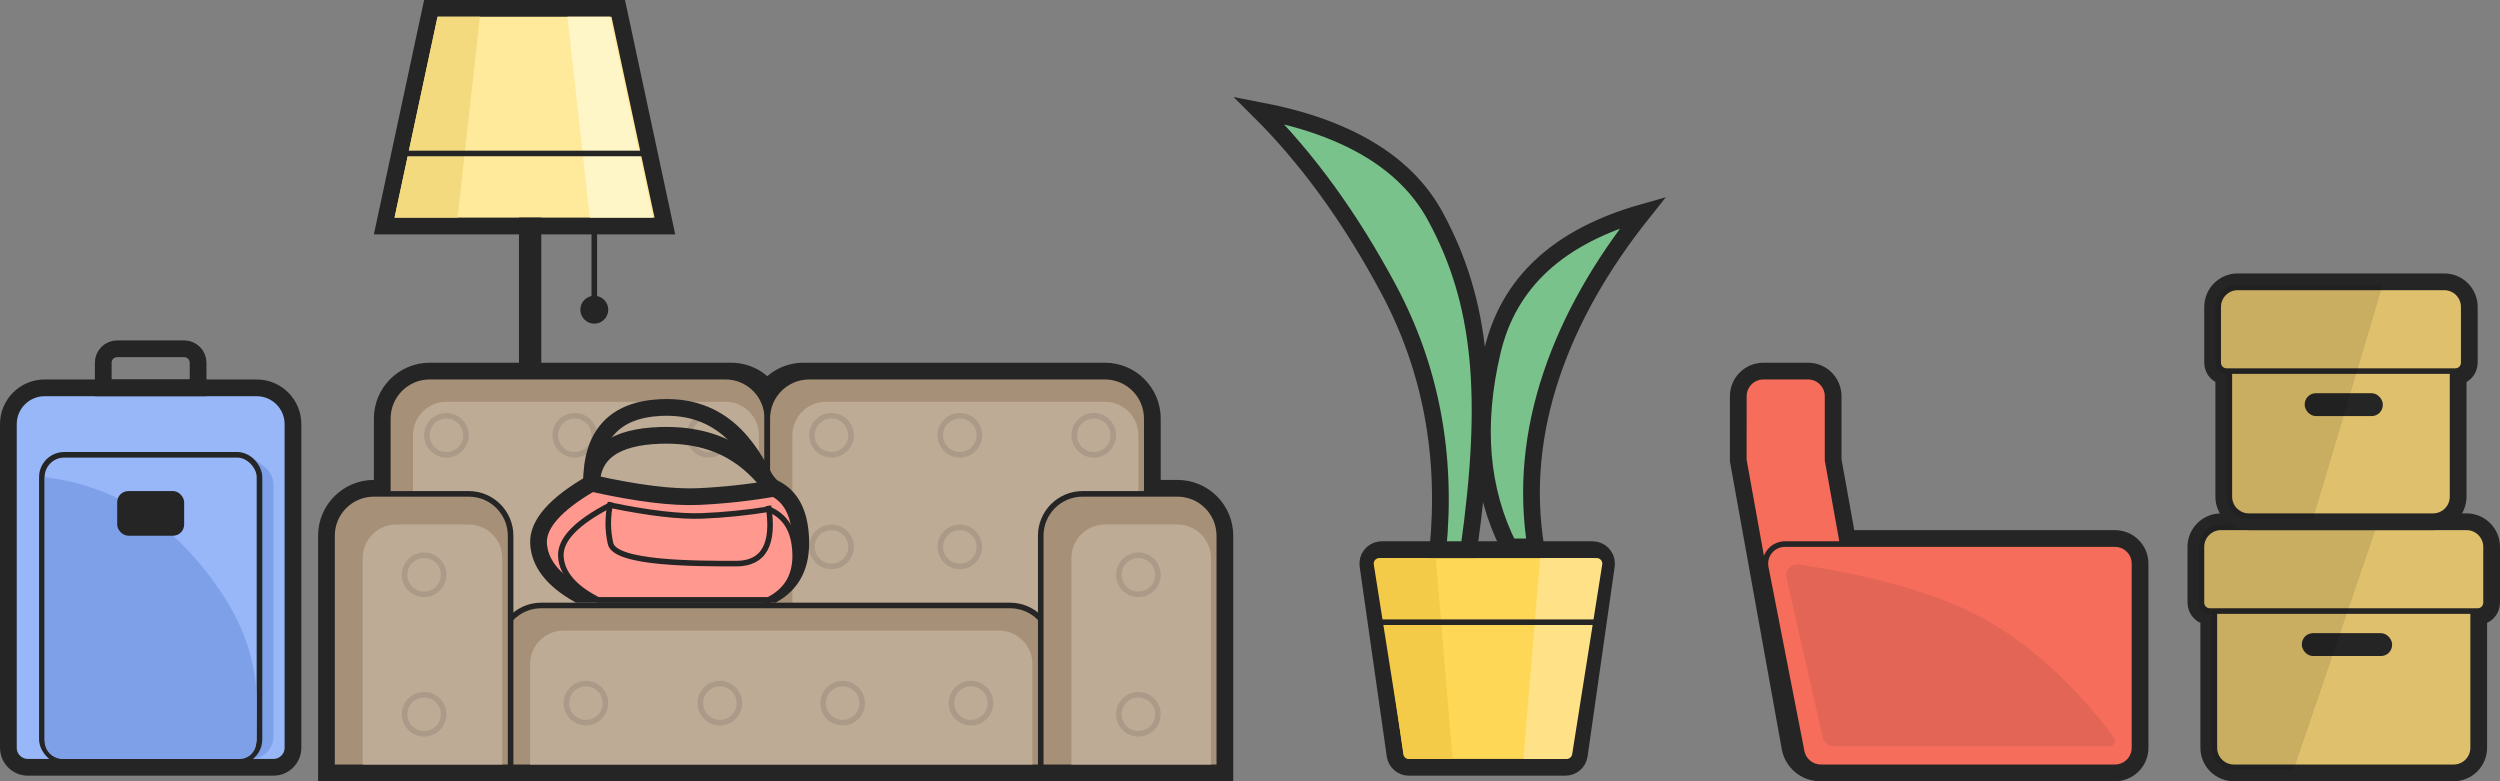 <?xml version="1.0" encoding="UTF-8"?>
<svg width="448px" height="140px" viewBox="0 0 448 140" version="1.1" xmlns="http://www.w3.org/2000/svg" xmlns:xlink="http://www.w3.org/1999/xlink">
    <rect x="0" y="0" width="448" height="140" fill="#808080" stroke="none"/>
    <!-- Generator: Sketch 50.2 (55047) - http://www.bohemiancoding.com/sketch -->
    <title>газель</title>
    <desc>Created with Sketch.</desc>
    <defs></defs>
    <g id="frontend" stroke="none" stroke-width="1" fill="none" fill-rule="evenodd">
        <g id="pereezdy-desktop" transform="translate(-538, -374)">
            <g id="газель-и-мебель" transform="translate(538, 253)">
                <g id="газель" transform="translate(0, 121)">
                    <g id="Group-36" transform="translate(67, 0)">
                        <path d="M10.213,1.5 L1.855,40.5 L52.145,40.5 L43.787,1.5 L10.213,1.5 Z" id="Rectangle-25" stroke="#252525" stroke-width="3" fill="#FFEA9C"></path>
                        <polygon id="Rectangle-25-Copy" fill="#F3DA7F" points="11.4 3 19 3 15 39 3.7 39"></polygon>
                        <polygon id="Rectangle-25-Copy-2" fill="#FFF6C7" transform="translate(42.35, 21) scale(-1, 1) translate(-42.35, -21) " points="42.4 3 50 3 46 39 34.7 39"></polygon>
                        <rect id="Rectangle-26" fill="#252525" x="26" y="39" width="4" height="100"></rect>
                        <path d="M4.5,27.5 L49.511,27.5" id="Line-9" stroke="#252525" stroke-linecap="square"></path>
                        <path d="M39.5,40.5 L39.5,55.5" id="Line-10" stroke="#252525" stroke-linecap="square"></path>
                        <circle id="Oval-3" fill="#252525" cx="39.5" cy="55.5" r="2.5"></circle>
                    </g>
                    <g id="Group-31" transform="translate(59, 67)">
                        <path d="M147,21 L147,8 C147,3.582 143.418,-8.11624501e-16 139,0 L85,0 C82.322,4.91859582e-16 79.952,1.315 78.5,3.335 C77.048,1.315 74.678,-4.91859582e-16 72,0 L18,0 C13.582,8.11624501e-16 10,3.582 10,8 L10,21 L8,21 C3.582,21 -5.41083001e-16,24.582 0,29 L0,71 L160,71 L160,29 C160,24.582 156.418,21 152,21 L147,21 Z" id="Combined-Shape" stroke="#252525" stroke-width="4" fill="#BEAB96"></path>
                        <path d="M10.5,49.5 L78.5,49.5 L78.5,8 C78.5,3.858 75.142,0.5 71,0.5 L18,0.5 C13.858,0.5 10.5,3.858 10.5,8 L10.5,49.5 Z" id="Rectangle-23" stroke="#252525" fill="#A79078"></path>
                        <path d="M78.5,49.5 L146.5,49.5 L146.5,8 C146.5,3.858 143.142,0.5 139,0.5 L86,0.5 C81.858,0.5 78.5,3.858 78.5,8 L78.5,49.5 Z" id="Rectangle-23-Copy" stroke="#252525" fill="#A79078"></path>
                        <path d="M21,5 L71,5 C74.314,5 77,7.686 77,11 L77,50 L15,50 L15,11 C15,7.686 17.686,5 21,5 Z" id="Rectangle-23-Copy-11" fill="#BEAB96"></path>
                        <path d="M89,5 L139,5 C142.314,5 145,7.686 145,11 L145,50 L83,50 L83,11 C83,7.686 85.686,5 89,5 Z" id="Rectangle-23-Copy-12" fill="#BEAB96"></path>
                        <path d="M30.5,70.5 L129.5,70.5 L129.5,49 C129.5,44.858 126.142,41.5 122,41.5 L38,41.5 C33.858,41.5 30.5,44.858 30.5,49 L30.5,70.5 Z" id="Rectangle-23-Copy-2" stroke="#252525" fill="#A79078"></path>
                        <path d="M0.5,70.5 L32.5,70.5 L32.5,29 C32.5,24.858 29.142,21.5 25,21.5 L8,21.5 C3.858,21.5 0.5,24.858 0.5,29 L0.5,70.5 Z" id="Rectangle-23-Copy-3" stroke="#252525" fill="#A79078"></path>
                        <path d="M12,27 L25,27 C28.314,27 31,29.686 31,33 L31,70 L6,70 L6,33 C6,29.686 8.686,27 12,27 Z" id="Rectangle-23-Copy-6" fill="#BEAB96"></path>
                        <path d="M42,46 L120,46 C123.314,46 126,48.686 126,52 L126,70 L36,70 L36,52 C36,48.686 38.686,46 42,46 Z" id="Rectangle-23-Copy-10" fill="#BEAB96"></path>
                        <path d="M127.5,70.5 L159.5,70.5 L159.5,29 C159.5,24.858 156.142,21.5 152,21.5 L135,21.5 C130.858,21.5 127.5,24.858 127.5,29 L127.5,70.5 Z" id="Rectangle-23-Copy-4" stroke="#252525" fill="#A79078"></path>
                        <path d="M139,27 L152,27 C155.314,27 158,29.686 158,33 L158,70 L133,70 L133,33 C133,29.686 135.686,27 139,27 Z" id="Rectangle-23-Copy-9" fill="#BEAB96"></path>
                        <g id="Group" opacity="0.1" transform="translate(13, 7)" stroke="#000000">
                            <circle id="Oval-5" cx="8" cy="4" r="3.5"></circle>
                            <circle id="Oval-5-Copy" cx="4" cy="29" r="3.5"></circle>
                            <circle id="Oval-5-Copy-2" cx="4" cy="54" r="3.5"></circle>
                            <circle id="Oval-5-Copy-5" cx="31" cy="4" r="3.5"></circle>
                            <circle id="Oval-5-Copy-3" cx="33" cy="52" r="3.5"></circle>
                            <circle id="Oval-5-Copy-8" cx="55" cy="4" r="3.5"></circle>
                            <circle id="Oval-5-Copy-6" cx="57" cy="52" r="3.5"></circle>
                        </g>
                        <g id="Group-Copy" opacity="0.1" transform="translate(86, 7)" stroke="#000000">
                            <circle id="Oval-5" cx="4" cy="4" r="3.5"></circle>
                            <circle id="Oval-5-Copy" cx="4" cy="24" r="3.5"></circle>
                            <circle id="Oval-5-Copy-2" cx="6" cy="52" r="3.5"></circle>
                            <circle id="Oval-5-Copy-5" cx="27" cy="4" r="3.5"></circle>
                            <circle id="Oval-5-Copy-4" cx="27" cy="24" r="3.5"></circle>
                            <circle id="Oval-5-Copy-3" cx="29" cy="52" r="3.5"></circle>
                            <circle id="Oval-5-Copy-8" cx="51" cy="4" r="3.5"></circle>
                            <circle id="Oval-5-Copy-7" cx="59" cy="29" r="3.5"></circle>
                            <circle id="Oval-5-Copy-6" cx="59" cy="54" r="3.5"></circle>
                        </g>
                    </g>
                    <g id="Group-39" transform="translate(0, 61)">
                        <path d="M8,8.5 C4.41,8.5 1.5,11.41 1.5,15 L1.5,73 C1.5,74.933 3.067,76.5 5,76.5 L49,76.5 C50.933,76.5 52.5,74.933 52.5,73 L52.5,15 C52.5,11.41 49.59,8.5 46,8.5 L8,8.5 Z" id="Rectangle-23-Copy-3" stroke="#252525" stroke-width="3" fill="#97B7F9"></path>
                        <path d="M18.5,8.5 L35.5,8.5 L35.5,4 C35.5,2.619 34.381,1.5 33,1.5 L21,1.5 C19.619,1.5 18.5,2.619 18.5,4 L18.5,8.5 Z" id="Rectangle-32" stroke="#252525" stroke-width="3"></path>
                        <path d="M13,20 L42.271,20 C43.391,20 44.479,20.376 45.36,21.068 L47.471,22.727 C48.436,23.486 49,24.645 49,25.873 L49,71 C49,73.209 47.209,75 45,75 L13,75 C10.791,75 9,73.209 9,71 L9,24 C9,21.791 10.791,20 13,20 Z" id="Rectangle-23-Copy-5" fill="#7DA0E9"></path>
                        <rect id="Rectangle-23-Copy-7" stroke="#252525" fill="#97B7F9" x="7.5" y="20.5" width="39" height="55" rx="4"></rect>
                        <path d="M8,24.5 C19.621,25.927 29.288,31.594 37,41.5 C42.625,48.726 46,56 46,65 C46,66.248 45.962,68.636 45.885,72.163 L45.885,72.163 C45.85,73.74 44.562,75 42.985,75 L11.2,75 C9.433,75 8,73.567 8,71.8 L8,24.5 Z" id="Rectangle-23-Copy-8" fill="#7DA0E9"></path>
                        <rect id="Rectangle-31" fill="#252525" x="21" y="27" width="12" height="8" rx="2"></rect>
                    </g>
                    <g id="Group-38" transform="translate(312, 67)">
                        <path d="M18.613,30 L16,15.5 L16,4 C16,1.791 14.209,-4.05812251e-16 12,0 L4,0 C1.791,4.05812251e-16 -2.705415e-16,1.791 0,4 L0,15.5 L9.259,66.887 C9.688,69.268 11.76,71 14.18,71 L67,71 C69.209,71 71,69.209 71,67 L71,34 C71,31.791 69.209,30 67,30 L18.613,30 Z" id="Combined-Shape" stroke="#252525" stroke-width="4" fill="#F76D5B"></path>
                        <path d="M25.402,70.5 L15.5,15.5 L15.5,4 C15.5,2.067 13.933,0.5 12,0.5 L4,0.5 C2.067,0.5 0.5,2.067 0.5,4 L0.492,15.411 L9.751,66.798 C10.137,68.941 12.002,70.5 14.18,70.5 L25.402,70.5 Z" id="Rectangle-27" stroke="#252525" fill="#F76D5B"></path>
                        <path d="M7.856,30.5 C7.631,30.5 7.406,30.522 7.186,30.565 C5.288,30.935 4.051,32.773 4.421,34.67 L10.86,67.67 C11.18,69.314 12.62,70.5 14.295,70.5 L67,70.5 C68.933,70.5 70.5,68.933 70.5,67 L70.5,34 C70.5,32.067 68.933,30.5 67,30.5 L7.856,30.5 Z" id="Rectangle-28" stroke="#252525" fill="#F76D5B"></path>
                        <path d="M45,44.729 C37.157,40.023 25.625,36.499 10.401,34.155 L10.401,34.155 C9.31,33.987 8.288,34.736 8.12,35.827 C8.082,36.076 8.091,36.33 8.147,36.575 L14.646,65.172 C14.853,66.083 15.663,66.729 16.596,66.729 L66.019,66.729 C66.572,66.729 67.019,66.281 67.019,65.729 C67.019,65.512 66.949,65.301 66.818,65.128 C60.14,56.249 52.867,49.449 45,44.729 Z" id="Path-35" fill="#252525" fill-rule="nonzero" opacity="0.1"></path>
                    </g>
                    <g id="Group-37-Copy" transform="translate(394, 94)">
                        <path d="M49.689,16 L50,16 C51.105,16 52,15.105 52,14 L52,4 C52,1.791 50.209,-4.05812251e-16 48,0 L4,0 C1.791,4.05812251e-16 -2.705415e-16,1.791 0,4 L0,14 C1.3527075e-16,15.105 0.895,16 2,16 L2.311,16 L2.311,40 C2.311,42.209 4.102,44 6.311,44 L45.689,44 C47.898,44 49.689,42.209 49.689,40 L49.689,16 Z" id="Combined-Shape" stroke="#252525" stroke-width="4" fill="#DFC16D"></path>
                        <path d="M2.811,13.5 L2.811,40 C2.811,41.933 4.378,43.5 6.311,43.5 L45.689,43.5 C47.622,43.5 49.189,41.933 49.189,40 L49.189,13.5 L2.811,13.5 Z" id="Rectangle-29-Copy" stroke="#252525" fill="#DFC16D"></path>
                        <path d="M4,0.5 C2.067,0.5 0.5,2.067 0.5,4 L0.5,14 C0.5,14.828 1.172,15.5 2,15.5 L50,15.5 C50.828,15.5 51.5,14.828 51.5,14 L51.5,4 C51.5,2.067 49.933,0.5 48,0.5 L4,0.5 Z" id="Rectangle-29" stroke="#252525" fill="#DFC16D"></path>
                        <rect id="Rectangle-30" fill="#252525" x="18.489" y="19.463" width="16.178" height="4.098" rx="2"></rect>
                        <path d="M32,0 L4,0 C1.791,4.05812251e-16 -2.705415e-16,1.791 0,4 L0,14 C1.3527075e-16,15.105 0.895,16 2,16 L2.311,16 L2.311,40 C2.311,42.209 4.102,44 6.311,44 L17,44 L32,0 Z" id="Combined-Shape-Copy-3" fill="#000000" opacity="0.1"></path>
                    </g>
                    <g id="Group-35" transform="translate(221, 17)">
                        <path d="M26.612,81.5 C26.494,81.5 26.376,81.508 26.258,81.525 C24.892,81.72 23.942,82.987 24.137,84.354 L28.994,118.354 C29.17,119.585 30.225,120.5 31.469,120.5 L59.531,120.5 C60.775,120.5 61.83,119.585 62.006,118.354 L66.863,84.354 C66.88,84.236 66.888,84.118 66.888,84 C66.888,82.619 65.769,81.5 64.388,81.5 L26.612,81.5 Z" id="Rectangle-24" stroke="#252525" stroke-width="3" fill="#FFD757"></path>
                        <path d="M31.554,83 L39.3,83 L36.3,119 L26.171,119 C25.619,119 25.171,118.552 25.171,118 C25.171,117.948 25.175,117.895 25.183,117.844 L30.566,83.844 C30.643,83.358 31.062,83 31.554,83 Z" id="Rectangle-25-Copy" fill="#F3CB48" transform="translate(32.235, 101) scale(1, -1) translate(-32.235, -101) "></path>
                        <path d="M58.383,83 L66.129,83 L63.129,119 L53,119 C52.448,119 52,118.552 52,118 C52,117.948 52.004,117.895 52.012,117.844 L57.396,83.844 C57.473,83.358 57.891,83 58.383,83 Z" id="Rectangle-25-Copy-2" fill="#FFE287" transform="translate(59.065, 101) scale(-1, -1) translate(-59.065, -101) "></path>
                        <path d="M65.5,94.5 L26.5,94.5" id="Line-8" stroke="#252525" stroke-linecap="square"></path>
                        <path d="M49.412,81 L54.214,81 C52.58,70.817 53.538,60.483 57.079,50.019 C60.398,40.214 65.853,30.561 73.435,21.06 C58.298,25.351 49.375,33.6 46.459,45.847 C43.29,59.158 44.283,70.855 49.412,81 Z" id="Path-4" stroke="#252525" stroke-width="3" fill="#7AC28B"></path>
                        <path d="M36.669,81.5 C38.867,81.5 39.598,81.5 42.2,81.5 C46.106,53.825 44.529,37.02 36.183,21.718 C30.954,12.131 20.462,5.797 4.591,2.775 C13.262,11.371 21.004,22.045 27.823,34.793 C35.389,48.937 38.336,64.519 36.669,81.5 Z" id="Path-5" stroke="#252525" stroke-width="3" fill="#7AC28B"></path>
                    </g>
                    <g id="Group-37" transform="translate(397, 51)">
                        <path d="M43,16 L43,38 C43,40.209 41.209,42 39,42 L6,42 C3.791,42 2,40.209 2,38 L2,16 C0.895,16 1.3527075e-16,15.105 0,14 L0,4 C-2.705415e-16,1.791 1.791,4.05812251e-16 4,0 L41,0 C43.209,-4.05812251e-16 45,1.791 45,4 L45,14 C45,15.105 44.105,16 43,16 Z" id="Combined-Shape" stroke="#252525" stroke-width="4" fill="#DFC16D"></path>
                        <path d="M2.5,13.5 L2.5,38 C2.5,39.933 4.067,41.5 6,41.5 L39,41.5 C40.933,41.5 42.5,39.933 42.5,38 L42.5,13.5 L2.5,13.5 Z" id="Rectangle-29-Copy" stroke="#252525" fill="#DFC16D"></path>
                        <path d="M4,0.5 C2.067,0.5 0.5,2.067 0.5,4 L0.5,14 C0.5,14.828 1.172,15.5 2,15.5 L43,15.5 C43.828,15.5 44.5,14.828 44.5,14 L44.5,4 C44.5,2.067 42.933,0.5 41,0.5 L4,0.5 Z" id="Rectangle-29" stroke="#252525" fill="#DFC16D"></path>
                        <rect id="Rectangle-30" fill="#252525" x="16" y="19.463" width="14" height="4.098" rx="2"></rect>
                        <path d="M17.5,42 L6,42 C3.791,42 2,40.209 2,38 L2,16 C0.895,16 1.3527075e-16,15.105 0,14 L0,4 C-2.705415e-16,1.791 1.791,4.05812251e-16 4,0 L30,0 L17.5,42 Z" id="Combined-Shape-Copy-2" fill="#000000" opacity="0.1"></path>
                    </g>
                    <g id="Group-40" transform="translate(95, 73)" stroke="#252525">
                        <path d="M43.584,33.5 C47.056,31.488 48.67,28.251 48.486,23.559 C48.304,18.908 46.734,15.967 43.771,14.492 C39.223,15.284 34.674,15.782 30.125,15.985 C25.437,16.194 19.073,15.393 11,13.591 C4.408,17.383 1.337,21.018 1.507,24.356 C1.684,27.832 3.986,30.871 8.611,33.5 L43.584,33.5 Z" id="Path-6" stroke-width="3" fill="#FF998F"></path>
                        <path d="M42.701,34.5 C46.077,32.8 47.659,30.002 47.488,26.021 C47.317,22.047 45.748,19.486 42.76,18.246 C38.797,18.884 34.834,19.284 30.87,19.446 C26.865,19.608 21.355,18.967 14.328,17.525 C8.246,20.66 5.341,23.742 5.507,26.702 C5.675,29.713 7.876,32.313 12.188,34.5 L42.701,34.5 Z" id="Path-6-Copy" fill="#FF998F"></path>
                        <path d="M11,13.5 C11,4.923 15.125,0.434 23.375,0.032 C35.75,-0.571 40.144,9.071 43,14.5" id="Path-7" stroke-width="3"></path>
                        <path d="M11,14 C11,8.26 15.125,5.267 23.375,5.019 C35.75,4.648 40.644,11.159 43.5,14.5" id="Path-7-Copy" stroke-width="3"></path>
                        <path d="M42.7,17.632 C43.799,24.544 41.876,28 36.933,28 C29.517,28 15.236,28 14.412,24.413 C13.863,22.022 13.863,19.551 14.412,17" id="Path-8"></path>
                    </g>
                </g>
            </g>
        </g>
    </g>
</svg>
